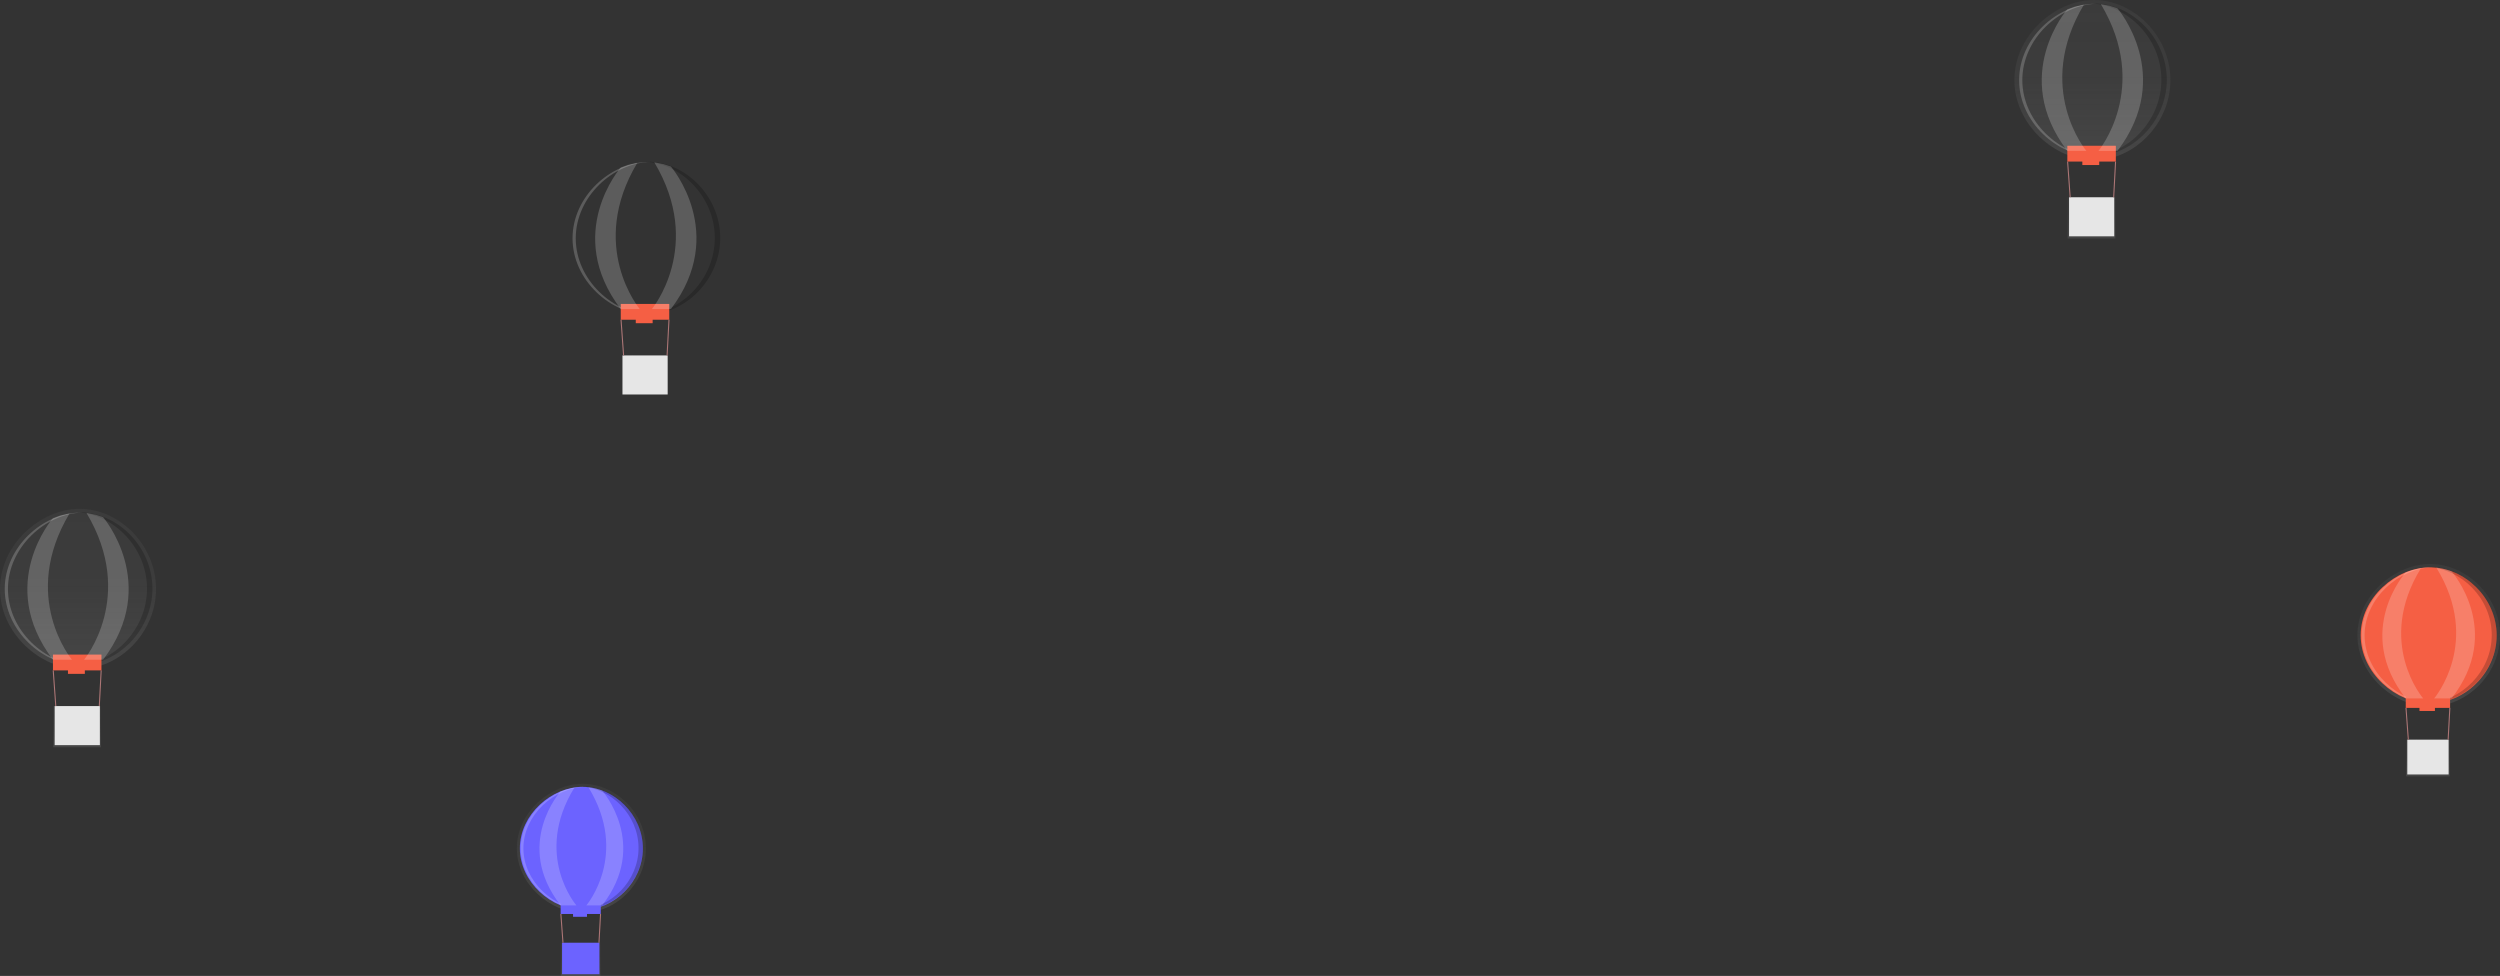 <svg xmlns="http://www.w3.org/2000/svg" xmlns:xlink="http://www.w3.org/1999/xlink" width="4662.721" height="1820.185" viewBox="0 0 4662.721 1820.185">
  <rect x="0" y="0" width="4662.721" height="1820.185" fill="#333333" stroke="none"/>
  <defs>
    <linearGradient id="linear-gradient" x1="0.5" y1="1" x2="0.5" gradientUnits="objectBoundingBox">
      <stop offset="0" stop-color="gray" stop-opacity="0.251"/>
      <stop offset="0.54" stop-color="gray" stop-opacity="0.122"/>
      <stop offset="1" stop-color="gray" stop-opacity="0.102"/>
    </linearGradient>
    <linearGradient id="linear-gradient-2" x1="0.5" y1="1.001" x2="0.5" y2="0" xlink:href="#linear-gradient"/>
    <linearGradient id="linear-gradient-3" x1="0.5" y1="1" x2="0.5" y2="0" xlink:href="#linear-gradient"/>
    <linearGradient id="linear-gradient-4" x1="0.5" y1="1" x2="0.5" y2="0" xlink:href="#linear-gradient"/>
    <linearGradient id="linear-gradient-9" x1="0.5" y1="1" x2="0.5" y2="0" xlink:href="#linear-gradient"/>
    <linearGradient id="linear-gradient-10" x1="0.5" y1="1" x2="0.5" y2="0" xlink:href="#linear-gradient"/>
  </defs>
  <g id="Group_67" data-name="Group 67" transform="translate(332.304 -1484.918)">
    <g id="Group_52" data-name="Group 52" transform="translate(-121 1316)">
      <path id="Path_126" data-name="Path 126" d="M536.436,162.133c0,66.5-57.031,120.333-117.737,120.333S295.73,228.55,295.73,162.093,357.953,41.72,418.7,41.72,536.436,95.676,536.436,162.133Z" transform="translate(456.902 1589.019)" fill="url(#linear-gradient)"/>
      <path id="Path_127" data-name="Path 127" d="M526.584,157.882c0,63.382-54.355,114.742-112.226,114.742S297.14,221.263,297.14,157.882,356.488,43.14,414.358,43.14,526.584,94.5,526.584,157.882Z" transform="translate(461.124 1593.27)" fill="#6c63ff"/>
      <rect id="Rectangle_64" data-name="Rectangle 64" width="73.606" height="61.904" transform="translate(834.785 1927.198)" fill="url(#linear-gradient-2)"/>
      <rect id="Rectangle_65" data-name="Rectangle 65" width="69.732" height="58.709" transform="translate(836.981 1927.198)" fill="#6c63ff"/>
      <line id="Line_3" data-name="Line 3" y1="53.637" x2="2.915" transform="translate(905.834 1873.562)" fill="none" stroke="#ad7676" stroke-miterlimit="10" stroke-width="2"/>
      <line id="Line_4" data-name="Line 4" x1="3.954" y1="53.637" transform="translate(834.745 1873.562)" fill="none" stroke="#ad7676" stroke-miterlimit="10" stroke-width="2"/>
      <g id="Group_16" data-name="Group 16" transform="translate(851.684 1926.4)" opacity="0.2">
        <path id="Path_128" data-name="Path 128" d="M321.039,117.22a3.987,3.987,0,0,0,0,1.278,1.8,1.8,0,0,0,0,.439,2.6,2.6,0,0,0,0-1.717Z" transform="translate(-319.167 -111.349)" fill="#fff"/>
        <path id="Path_129" data-name="Path 129" d="M320.606,115.75a7.594,7.594,0,0,0,0,2.117,7.751,7.751,0,0,0,0-2.117Z" transform="translate(-320.531 -115.75)" fill="#fff"/>
        <path id="Path_130" data-name="Path 130" d="M323.72,117.029v0Z" transform="translate(-310.985 -113.954)" fill="#fff"/>
      </g>
      <rect id="Rectangle_66" data-name="Rectangle 66" width="26.04" height="8.866" transform="translate(857.47 1869.967)" fill="#6c63ff"/>
      <g id="Group_17" data-name="Group 17" transform="translate(871.488 1635.851)" opacity="0.2">
        <path id="Path_131" data-name="Path 131" d="M329.484,43H325.49C381.8,45.356,433.6,95.8,433.6,157.662S381.683,269.967,325.49,272.324h3.994c57.87,0,112.226-51.36,112.226-114.742S387.434,43,329.484,43Z" transform="translate(-325.49 -43)"/>
      </g>
      <g id="Group_18" data-name="Group 18" transform="translate(759.901 1636.45)" opacity="0.2">
        <path id="Path_132" data-name="Path 132" d="M302.542,157.852c0-62.463,57.63-113.264,114.7-114.7h-2.476c-57.87,0-117.218,51.36-117.218,114.742s59.308,114.742,117.218,114.742h2.476C360.173,271.156,302.542,220.355,302.542,157.852Z" transform="translate(-297.55 -43.15)" fill="#fff"/>
      </g>
      <rect id="Rectangle_67" data-name="Rectangle 67" width="74.844" height="23.763" transform="translate(834.346 1849.799)" fill="#6c63ff"/>
      <path id="Path_133" data-name="Path 133" d="M345.809,50.379s-88.9,98.926,0,212.789h29.354s-81.034-94.054-3.714-219.659l-14.458,3.235Z" transform="translate(488.537 1594.378)" fill="#fff" opacity="0.2"/>
      <path id="Path_134" data-name="Path 134" d="M357.544,49.62s88.9,100.444,0,214.307H328.19S409.224,169.075,331.9,43.27l14.458,2.836Z" transform="translate(554.081 1593.659)" fill="#fff" opacity="0.2"/>
    </g>
    <g id="Group_62" data-name="Group 62" transform="translate(-169 120)">
      <path id="Path_180" data-name="Path 180" d="M357.378,362.188c0,82.512-68.933,149.408-142.339,149.408S66.39,444.7,66.39,362.188,141.633,212.78,215.039,212.78,357.378,279.676,357.378,362.188Z" transform="translate(-229.694 2101.138)" fill="url(#linear-gradient-3)"/>
      <rect id="Rectangle_88" data-name="Rectangle 88" width="88.942" height="76.841" transform="translate(-63.979 2681.826)" fill="url(#linear-gradient-4)"/>
      <rect id="Rectangle_89" data-name="Rectangle 89" width="84.309" height="72.847" transform="translate(-61.343 2681.826)" fill="#e6e6e6"/>
      <line id="Line_15" data-name="Line 15" y1="66.577" x2="3.515" transform="translate(21.888 2615.25)" fill="none" stroke="#ad7676" stroke-miterlimit="10" stroke-width="2"/>
      <line id="Line_16" data-name="Line 16" x1="4.753" y1="66.577" transform="translate(-64.019 2615.25)" fill="none" stroke="#ad7676" stroke-miterlimit="10" stroke-width="2"/>
      <g id="Group_34" data-name="Group 34" transform="translate(-43.541 2680.788)" opacity="0.2">
        <path id="Path_182" data-name="Path 182" d="M96.949,306.47a4.913,4.913,0,0,0,0,1.6,2.274,2.274,0,0,0,0,.559A3.315,3.315,0,0,0,96.949,306.47Z" transform="translate(-94.862 -299.161)" fill="#fff"/>
        <path id="Path_183" data-name="Path 183" d="M96.468,304.64a9.664,9.664,0,0,0,0,2.636A9.906,9.906,0,0,0,96.468,304.64Z" transform="translate(-96.377 -304.64)" fill="#fff"/>
        <path id="Path_184" data-name="Path 184" d="M100.22,306.229v0Z" transform="translate(-84.873 -302.395)" fill="#fff"/>
      </g>
      <rect id="Rectangle_90" data-name="Rectangle 90" width="31.471" height="10.983" transform="translate(-36.541 2610.736)" fill="#f55f44"/>
      <g id="Group_35" data-name="Group 35" transform="translate(-19.807 2320.388)" opacity="0.2">
        <path id="Path_185" data-name="Path 185" d="M107.312,214.4H102.32C170.215,217.355,233,279.938,233,356.7S170.374,496.362,102.32,499.158h4.992c69.971,0,135.789-63.9,135.789-142.419S177.284,214.4,107.312,214.4Z" transform="translate(-102.32 -214.4)"/>
      </g>
      <g id="Group_36" data-name="Group 36" transform="translate(-154.478 2320.947)" opacity="0.2">
        <path id="Path_186" data-name="Path 186" d="M74.591,356.919c0-77.52,69.692-140.582,138.665-142.379h-3c-69.971,0-141.66,63.9-141.66,142.419s71.888,142.419,141.66,142.419h3C144.242,497.5,74.591,434.438,74.591,356.919Z" transform="translate(-68.6 -214.54)" fill="#fff"/>
      </g>
      <rect id="Rectangle_91" data-name="Rectangle 91" width="90.459" height="29.474" transform="translate(-64.538 2585.775)" fill="#f55f44"/>
      <path id="Path_187" data-name="Path 187" d="M126.912,223.766s-107.433,122.809,0,264.11h35.465S64.45,371.057,157.9,214.9l-17.493,3.994Z" transform="translate(-191.45 2107.484)" fill="#fff" opacity="0.2"/>
      <path id="Path_188" data-name="Path 188" d="M141.1,222.558s107.433,124.686,0,265.987H105.64s97.968-117.737,4.513-273.855l17.493,3.515Z" transform="translate(-112.188 2106.856)" fill="#fff" opacity="0.2"/>
    </g>
    <g id="Group_66" data-name="Group 66" transform="translate(890 -534)">
      <path id="Path_180-2" data-name="Path 180" d="M357.378,362.188c0,82.512-68.933,149.408-142.339,149.408S66.39,444.7,66.39,362.188,141.633,212.78,215.039,212.78,357.378,279.676,357.378,362.188Z" transform="translate(-229.694 2101.138)" fill="url(#linear-gradient-3)"/>
      <rect id="Rectangle_88-2" data-name="Rectangle 88" width="88.942" height="76.841" transform="translate(-63.979 2681.826)" fill="url(#linear-gradient-4)"/>
      <rect id="Rectangle_89-2" data-name="Rectangle 89" width="84.309" height="72.847" transform="translate(-61.343 2681.826)" fill="#e6e6e6"/>
      <line id="Line_15-2" data-name="Line 15" y1="66.577" x2="3.515" transform="translate(21.888 2615.25)" fill="none" stroke="#ad7676" stroke-miterlimit="10" stroke-width="2"/>
      <line id="Line_16-2" data-name="Line 16" x1="4.753" y1="66.577" transform="translate(-64.019 2615.25)" fill="none" stroke="#ad7676" stroke-miterlimit="10" stroke-width="2"/>
      <g id="Group_34-2" data-name="Group 34" transform="translate(-43.541 2680.788)" opacity="0.2">
        <path id="Path_182-2" data-name="Path 182" d="M96.949,306.47a4.913,4.913,0,0,0,0,1.6,2.274,2.274,0,0,0,0,.559A3.315,3.315,0,0,0,96.949,306.47Z" transform="translate(-94.862 -299.161)" fill="#fff"/>
        <path id="Path_183-2" data-name="Path 183" d="M96.468,304.64a9.664,9.664,0,0,0,0,2.636A9.906,9.906,0,0,0,96.468,304.64Z" transform="translate(-96.377 -304.64)" fill="#fff"/>
        <path id="Path_184-2" data-name="Path 184" d="M100.22,306.229v0Z" transform="translate(-84.873 -302.395)" fill="#fff"/>
      </g>
      <rect id="Rectangle_90-2" data-name="Rectangle 90" width="31.471" height="10.983" transform="translate(-36.541 2610.736)" fill="#f55f44"/>
      <g id="Group_35-2" data-name="Group 35" transform="translate(-19.807 2320.388)" opacity="0.2">
        <path id="Path_185-2" data-name="Path 185" d="M107.312,214.4H102.32C170.215,217.355,233,279.938,233,356.7S170.374,496.362,102.32,499.158h4.992c69.971,0,135.789-63.9,135.789-142.419S177.284,214.4,107.312,214.4Z" transform="translate(-102.32 -214.4)"/>
      </g>
      <g id="Group_36-2" data-name="Group 36" transform="translate(-154.478 2320.947)" opacity="0.2">
        <path id="Path_186-2" data-name="Path 186" d="M74.591,356.919c0-77.52,69.692-140.582,138.665-142.379h-3c-69.971,0-141.66,63.9-141.66,142.419s71.888,142.419,141.66,142.419h3C144.242,497.5,74.591,434.438,74.591,356.919Z" transform="translate(-68.6 -214.54)" fill="#fff"/>
      </g>
      <rect id="Rectangle_91-2" data-name="Rectangle 91" width="90.459" height="29.474" transform="translate(-64.538 2585.775)" fill="#f55f44"/>
      <path id="Path_187-2" data-name="Path 187" d="M126.912,223.766s-107.433,122.809,0,264.11h35.465S64.45,371.057,157.9,214.9l-17.493,3.994Z" transform="translate(-191.45 2107.484)" fill="#fff" opacity="0.2"/>
      <path id="Path_188-2" data-name="Path 188" d="M141.1,222.558s107.433,124.686,0,265.987H105.64s97.968-117.737,4.513-273.855l17.493,3.515Z" transform="translate(-112.188 2106.856)" fill="#fff" opacity="0.2"/>
    </g>
    <g id="Group_65" data-name="Group 65" transform="translate(3588 -829)">
      <path id="Path_180-3" data-name="Path 180" d="M357.378,362.188c0,82.512-68.933,149.408-142.339,149.408S66.39,444.7,66.39,362.188,141.633,212.78,215.039,212.78,357.378,279.676,357.378,362.188Z" transform="translate(-229.694 2101.138)" fill="url(#linear-gradient-3)"/>
      <rect id="Rectangle_88-3" data-name="Rectangle 88" width="88.942" height="76.841" transform="translate(-63.979 2681.826)" fill="url(#linear-gradient-4)"/>
      <rect id="Rectangle_89-3" data-name="Rectangle 89" width="84.309" height="72.847" transform="translate(-61.343 2681.826)" fill="#e6e6e6"/>
      <line id="Line_15-3" data-name="Line 15" y1="66.577" x2="3.515" transform="translate(21.888 2615.25)" fill="none" stroke="#ad7676" stroke-miterlimit="10" stroke-width="2"/>
      <line id="Line_16-3" data-name="Line 16" x1="4.753" y1="66.577" transform="translate(-64.019 2615.25)" fill="none" stroke="#ad7676" stroke-miterlimit="10" stroke-width="2"/>
      <g id="Group_34-3" data-name="Group 34" transform="translate(-43.541 2680.788)" opacity="0.2">
        <path id="Path_182-3" data-name="Path 182" d="M96.949,306.47a4.913,4.913,0,0,0,0,1.6,2.274,2.274,0,0,0,0,.559A3.315,3.315,0,0,0,96.949,306.47Z" transform="translate(-94.862 -299.161)" fill="#fff"/>
        <path id="Path_183-3" data-name="Path 183" d="M96.468,304.64a9.664,9.664,0,0,0,0,2.636A9.906,9.906,0,0,0,96.468,304.64Z" transform="translate(-96.377 -304.64)" fill="#fff"/>
        <path id="Path_184-3" data-name="Path 184" d="M100.22,306.229v0Z" transform="translate(-84.873 -302.395)" fill="#fff"/>
      </g>
      <rect id="Rectangle_90-3" data-name="Rectangle 90" width="31.471" height="10.983" transform="translate(-36.541 2610.736)" fill="#f55f44"/>
      <g id="Group_35-3" data-name="Group 35" transform="translate(-19.807 2320.388)" opacity="0.2">
        <path id="Path_185-3" data-name="Path 185" d="M107.312,214.4H102.32C170.215,217.355,233,279.938,233,356.7S170.374,496.362,102.32,499.158h4.992c69.971,0,135.789-63.9,135.789-142.419S177.284,214.4,107.312,214.4Z" transform="translate(-102.32 -214.4)"/>
      </g>
      <g id="Group_36-3" data-name="Group 36" transform="translate(-154.478 2320.947)" opacity="0.2">
        <path id="Path_186-3" data-name="Path 186" d="M74.591,356.919c0-77.52,69.692-140.582,138.665-142.379h-3c-69.971,0-141.66,63.9-141.66,142.419s71.888,142.419,141.66,142.419h3C144.242,497.5,74.591,434.438,74.591,356.919Z" transform="translate(-68.6 -214.54)" fill="#fff"/>
      </g>
      <rect id="Rectangle_91-3" data-name="Rectangle 91" width="90.459" height="29.474" transform="translate(-64.538 2585.775)" fill="#f55f44"/>
      <path id="Path_187-3" data-name="Path 187" d="M126.912,223.766s-107.433,122.809,0,264.11h35.465S64.45,371.057,157.9,214.9l-17.493,3.994Z" transform="translate(-191.45 2107.484)" fill="#fff" opacity="0.2"/>
      <path id="Path_188-3" data-name="Path 188" d="M141.1,222.558s107.433,124.686,0,265.987H105.64s97.968-117.737,4.513-273.855l17.493,3.515Z" transform="translate(-112.188 2106.856)" fill="#fff" opacity="0.2"/>
    </g>
    <g id="Group_54" data-name="Group 54" transform="translate(349 198)">
      <path id="Path_207" data-name="Path 207" d="M1303.537,352.073c0,73.486-63.062,133.073-130.158,133.073S1037.59,425.559,1037.59,352.073,1106.4,219,1173.379,219,1303.537,278.587,1303.537,352.073Z" transform="translate(2677.879 2119.759)" fill="url(#linear-gradient-9)"/>
      <path id="Path_208" data-name="Path 208" d="M1292.755,347.4c0,70.051-59.907,126.843-124.087,126.843S1039.11,417.454,1039.11,347.4s65.579-126.843,129.559-126.843S1292.755,277.352,1292.755,347.4Z" transform="translate(2682.43 2124.429)" fill="#f55f44"/>
      <rect id="Rectangle_100" data-name="Rectangle 100" width="81.354" height="68.454" transform="translate(3806.129 2666.45)" fill="url(#linear-gradient-10)"/>
      <rect id="Rectangle_101" data-name="Rectangle 101" width="77.08" height="64.899" transform="translate(3808.525 2666.45)" fill="#e6e6e6"/>
      <line id="Line_21" data-name="Line 21" y1="59.308" x2="3.195" transform="translate(3884.687 2607.142)" fill="none" stroke="#ad7676" stroke-miterlimit="10" stroke-width="2"/>
      <line id="Line_22" data-name="Line 22" x1="4.353" y1="59.308" transform="translate(3806.089 2607.142)" fill="none" stroke="#ad7676" stroke-miterlimit="10" stroke-width="2"/>
      <g id="Group_43" data-name="Group 43" transform="translate(3824.856 2665.531)" opacity="0.2">
        <path id="Path_209" data-name="Path 209" d="M1065.505,302.45a4.281,4.281,0,0,0,0,1.438,1.967,1.967,0,0,0,0,.519A2.873,2.873,0,0,0,1065.505,302.45Z" transform="translate(-1063.585 -295.94)" fill="#fff"/>
        <path id="Path_210" data-name="Path 210" d="M1065.062,300.82a8.427,8.427,0,0,0,0,2.356A8.577,8.577,0,0,0,1065.062,300.82Z" transform="translate(-1064.979 -300.82)" fill="#fff"/>
        <path id="Path_211" data-name="Path 211" d="M1068.49,302.249v0Z" transform="translate(-1054.469 -298.814)" fill="#fff"/>
      </g>
      <rect id="Rectangle_102" data-name="Rectangle 102" width="28.795" height="9.785" transform="translate(3831.25 2603.148)" fill="#f55f44"/>
      <g id="Group_44" data-name="Group 44" transform="translate(3846.506 2344.55)" opacity="0.2">
        <path id="Path_212" data-name="Path 212" d="M1074.993,220.45H1070.4c62.263,2.636,119.495,58.349,119.495,126.763S1132.624,471.34,1070.4,473.976h4.593c63.9,0,124.087-56.792,124.087-126.843S1138.973,220.45,1074.993,220.45Z" transform="translate(-1070.4 -220.45)"/>
      </g>
      <g id="Group_45" data-name="Group 45" transform="translate(3723.337 2345.029)" opacity="0.2">
        <path id="Path_213" data-name="Path 213" d="M1045.071,347.373c0-69.053,63.9-125.206,126.8-126.8h-2.755c-63.9,0-129.559,56.792-129.559,126.843s65.658,126.843,129.559,126.843h2.755C1108.812,472.618,1045.071,416.426,1045.071,347.373Z" transform="translate(-1039.56 -220.57)" fill="#fff"/>
      </g>
      <rect id="Rectangle_103" data-name="Rectangle 103" width="82.711" height="26.279" transform="translate(3805.649 2580.903)" fill="#f55f44"/>
      <path id="Path_214" data-name="Path 214" d="M1092.9,228.708s-98.248,109.39,0,235.235h32.43s-89.581-103.839-3.994-243.023l-15.975,3.555Z" transform="translate(2712.747 2125.507)" fill="#fff" opacity="0.2"/>
      <path id="Path_215" data-name="Path 215" d="M1105.87,227.689s98.247,111.067,0,236.912h-32.43s89.581-104.877,3.994-243.9l15.975,3.115Z" transform="translate(2785.207 2124.848)" fill="#fff" opacity="0.2"/>
    </g>
  </g>
</svg>
